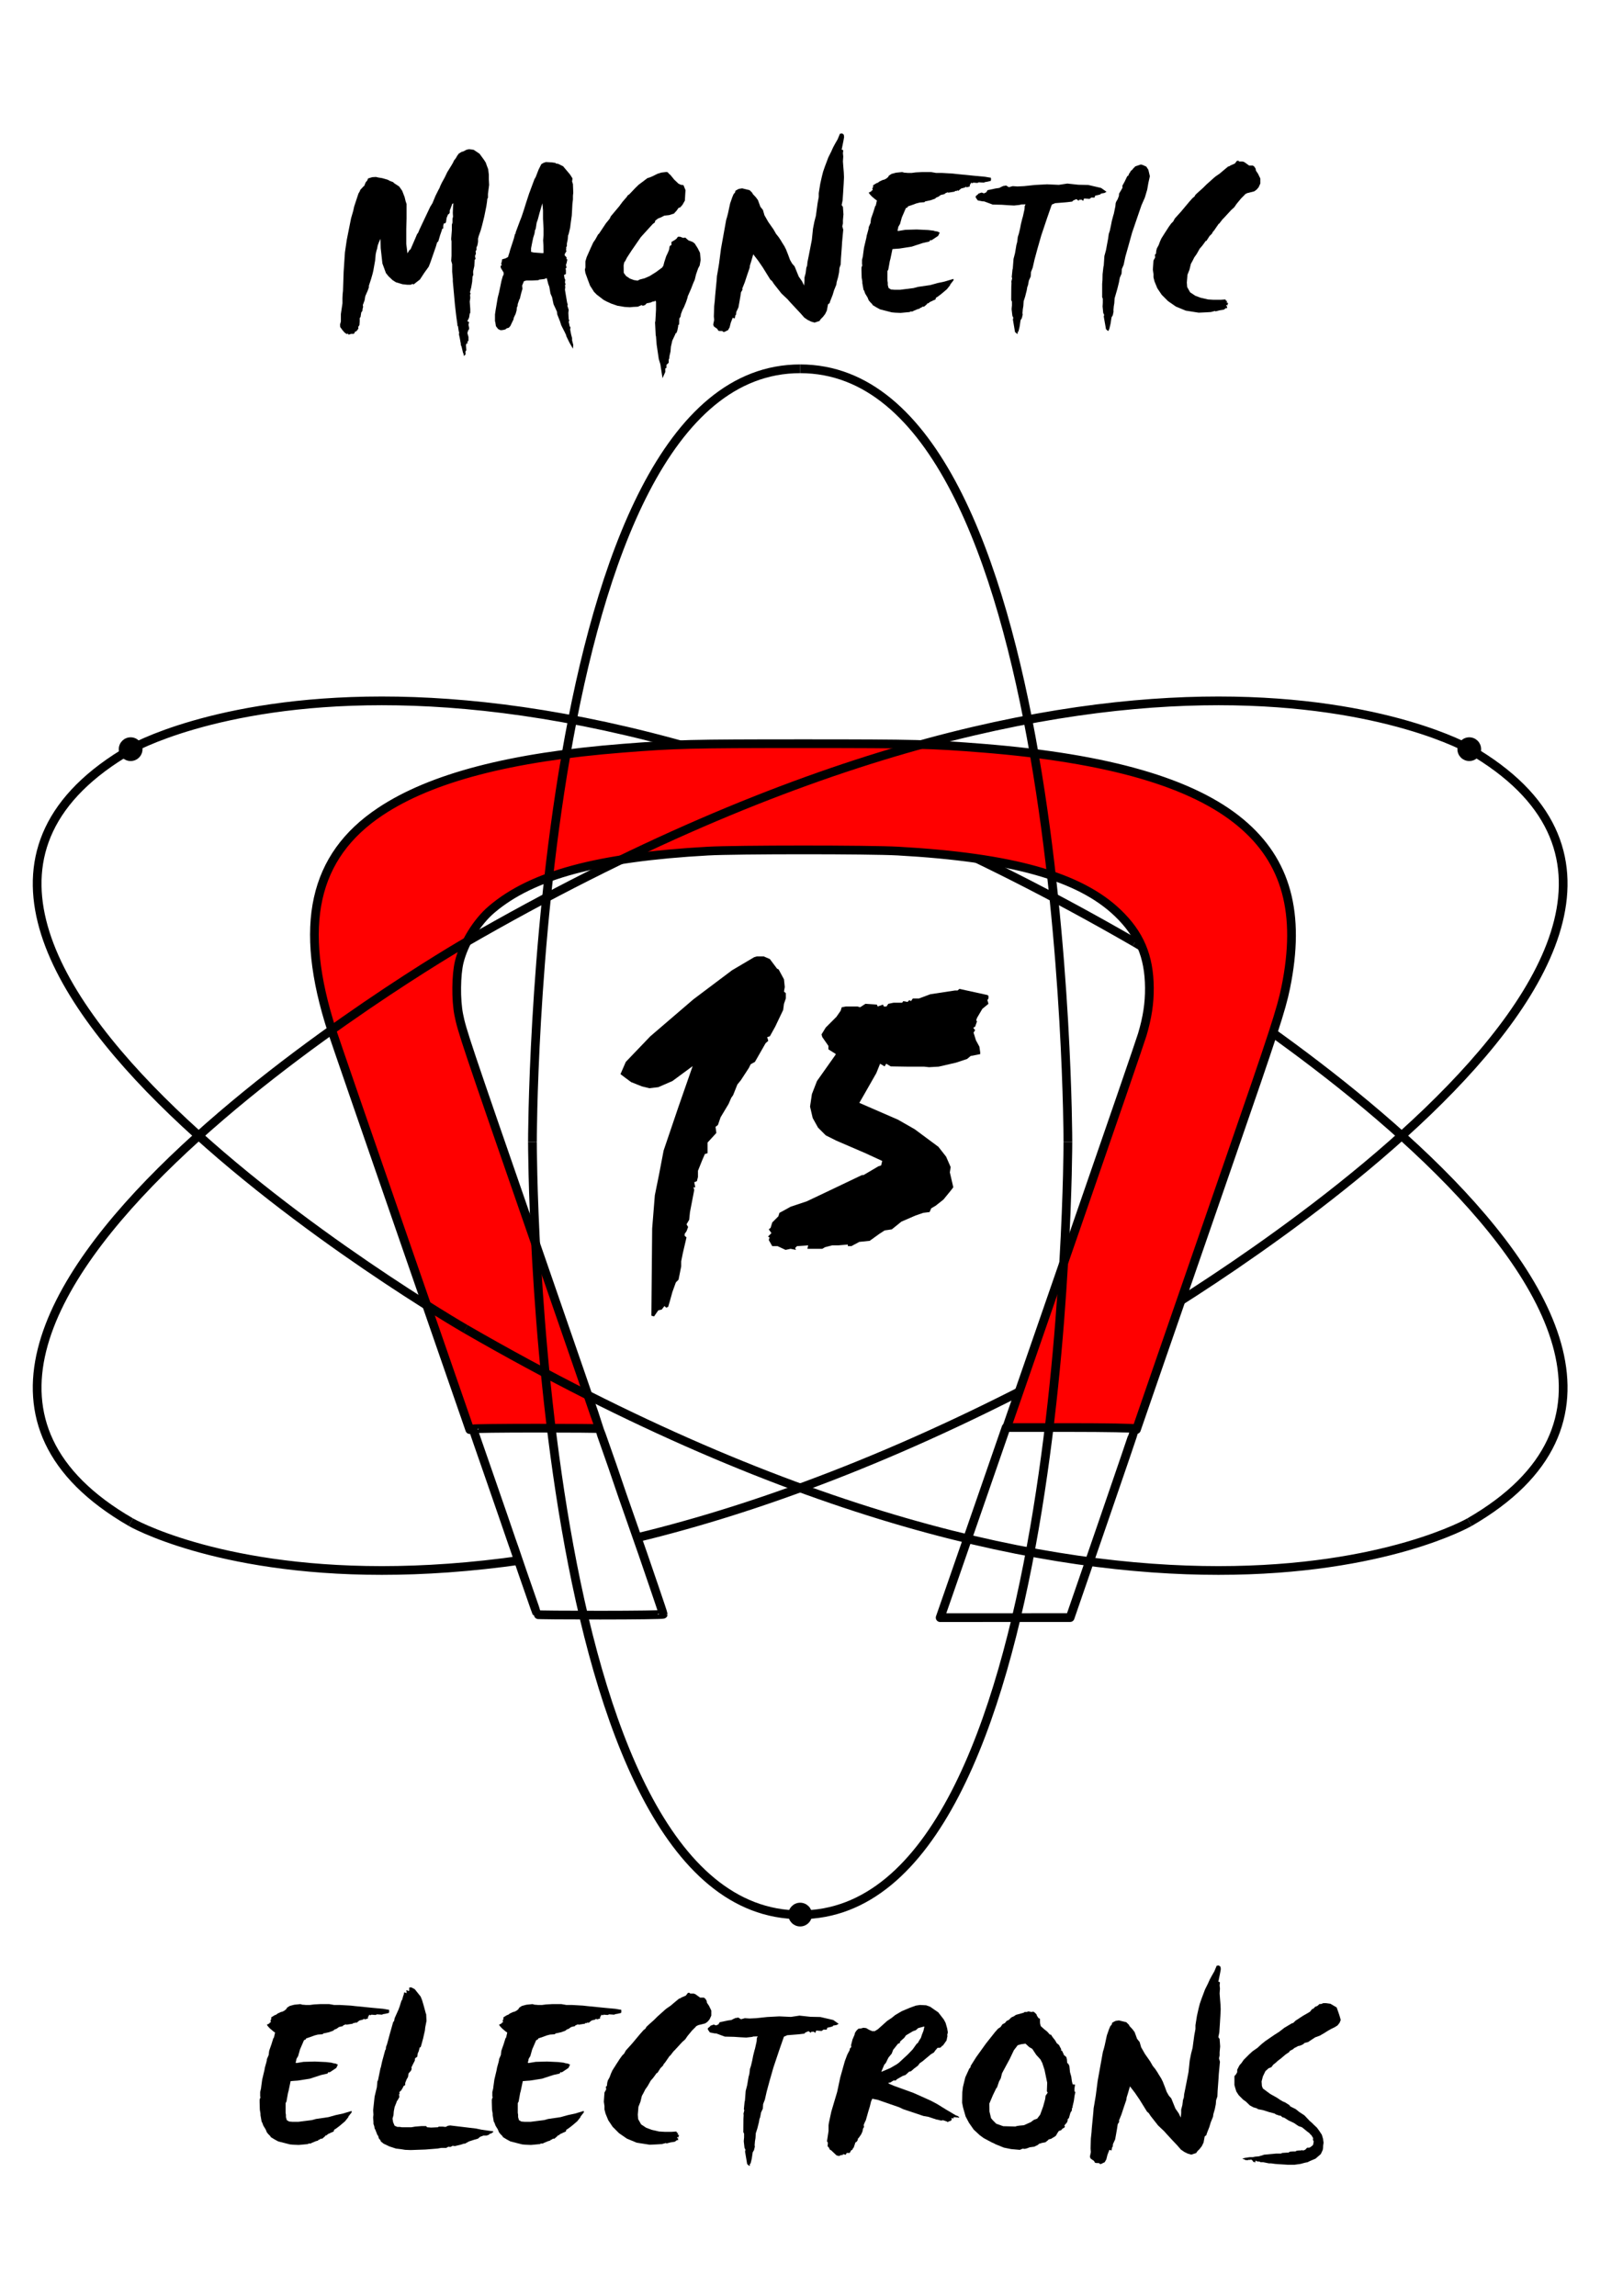 <?xml version="1.0" encoding="UTF-8" standalone="no"?>
<!-- Created with Inkscape (http://www.inkscape.org/) -->

<svg
   xmlns:dc="http://purl.org/dc/elements/1.1/"
   xmlns:cc="http://creativecommons.org/ns#"
   xmlns:rdf="http://www.w3.org/1999/02/22-rdf-syntax-ns#"
   xmlns:svg="http://www.w3.org/2000/svg"
   xmlns="http://www.w3.org/2000/svg"
   xmlns:sodipodi="http://sodipodi.sourceforge.net/DTD/sodipodi-0.dtd"
   xmlns:inkscape="http://www.inkscape.org/namespaces/inkscape"
   width="744.094"
   height="1052.362"
   id="svg2"
   version="1.1"
   inkscape:version="0.48.3.1 r9886"
   sodipodi:docname="logo.svg">
  <defs
     id="defs4">
    <marker
       inkscape:stockid="DotL"
       orient="auto"
       refY="0.0"
       refX="0.0"
       id="DotL"
       style="overflow:visible">
      <path
         id="path3986"
         d="M -2.5,-1.0 C -2.5,1.76 -4.74,4.0 -7.5,4.0 C -10.26,4.0 -12.5,1.76 -12.5,-1.0 C -12.5,-3.76 -10.26,-6.0 -7.5,-6.0 C -4.74,-6.0 -2.5,-3.76 -2.5,-1.0 z "
         style="fill-rule:evenodd;stroke:#000000;stroke-width:1.0pt"
         transform="scale(0.8) translate(7.4, 1)" />
    </marker>
    <marker
       inkscape:stockid="DotL"
       orient="auto"
       refY="0"
       refX="0"
       id="DotL-5"
       style="overflow:visible">
      <path
         inkscape:connector-curvature="0"
         id="path3986-5"
         d="m -2.5,-1 c 0,2.76 -2.24,5 -5,5 -2.76,0 -5,-2.24 -5,-5 0,-2.76 2.24,-5 5,-5 2.76,0 5,2.24 5,5 z"
         style="fill-rule:evenodd;stroke:#000000;stroke-width:1pt"
         transform="matrix(0.8,0,0,0.8,5.92,0.8)" />
    </marker>
    <marker
       inkscape:stockid="DotL"
       orient="auto"
       refY="0"
       refX="0"
       id="DotL-2"
       style="overflow:visible">
      <path
         inkscape:connector-curvature="0"
         id="path3986-7"
         d="m -2.5,-1 c 0,2.76 -2.24,5 -5,5 -2.76,0 -5,-2.24 -5,-5 0,-2.76 2.24,-5 5,-5 2.76,0 5,2.24 5,5 z"
         style="fill-rule:evenodd;stroke:#000000;stroke-width:1pt"
         transform="matrix(0.8,0,0,0.8,5.92,0.8)" />
    </marker>
  </defs>
  <sodipodi:namedview
     id="base"
     pagecolor="#ffffff"
     bordercolor="#666666"
     borderopacity="1.0"
     inkscape:pageopacity="0.0"
     inkscape:pageshadow="2"
     inkscape:zoom="0.49497475"
     inkscape:cx="280.14367"
     inkscape:cy="542.09155"
     inkscape:document-units="px"
     inkscape:current-layer="layer1"
     showgrid="true"
     gridtolerance="10"
     inkscape:window-width="952"
     inkscape:window-height="847"
     inkscape:window-x="646"
     inkscape:window-y="24"
     inkscape:window-maximized="0">
    <inkscape:grid
       type="axonomgrid"
       id="grid2985"
       units="cm"
       empspacing="5"
       visible="true"
       enabled="true"
       snapvisiblegridlinesonly="true"
       spacingy="1cm" />
  </sodipodi:namedview>
  <g
     inkscape:label="Layer 1"
     inkscape:groupmode="layer"
     id="layer1">
    <g
       style="font-size:100px;font-style:normal;font-variant:normal;font-weight:normal;font-stretch:normal;text-align:start;line-height:125%;letter-spacing:0px;word-spacing:0px;writing-mode:lr-tb;text-anchor:start;fill:#000000;fill-opacity:1;stroke:none;font-family:Smudger LET;-inkscape-font-specification:Smudger LET"
       id="text3853">
      <path
         d="m 212.529,69.353 1.27,-0.684 1.27,-0.293 2.1,0.293 2.686,1.807 2.002,2.734 0.537,0.83 0.293,0.439 0.439,1.27 0.684,1.807 0.293,2.393 0,2.002 0.146,2.832 -0.537,4.102 0,1.807 -0.293,0.439 -0.146,1.416 -0.293,1.953 -0.977,4.834 -0.977,3.955 -0.635,2.295 -0.928,2.637 -0.293,1.123 0,1.562 -0.293,1.562 -0.439,0.977 0,1.123 -0.391,0.586 0.146,1.123 -0.439,1.123 0.293,1.27 -0.439,0.439 -0.146,2.832 -0.537,2.393 0,0.977 0.098,0.586 -0.391,0.977 -0.146,2.246 -0.439,2.588 -0.537,2.1 0,0.293 0.244,0.537 -0.244,0.439 0.098,1.562 -0.244,1.562 0.244,3.516 0,1.709 -0.244,0.293 -0.293,1.855 -0.586,1.221 -0.244,0.439 0.83,0.391 -0.293,1.27 0.293,1.318 0,0.684 -0.439,0.586 -0.342,1.172 0.195,0.781 0.293,0.977 0,1.318 0,0.391 -0.684,0.879 0.391,0.098 0,0.293 -0.537,0 -0.342,0.781 0.195,2.344 -0.439,0.684 0.098,1.221 -0.732,0.781 -0.293,-1.27 -0.146,-0.195 -0.684,-2.881 -0.342,-0.732 0,-0.586 -0.439,-2.393 -0.439,-2.002 0.146,-0.537 -0.244,-0.977 -0.293,-2.002 -0.293,-0.439 0,-0.537 -0.488,-3.467 -0.635,-5.469 -0.977,-10.84 0,-1.025 -0.293,-3.223 0,-3.516 -0.439,-1.562 0.146,-2.295 0,-2.686 0,-1.953 0,-2.002 -0.146,-0.83 0,-0.439 0.146,-1.953 0.146,-1.855 0,-2.539 0.293,-0.977 0,-1.709 0.244,-0.977 -0.098,-1.709 0.098,-2.539 0.146,-1.953 -0.537,0.391 -0.439,1.27 -0.439,1.123 -0.244,0.586 0,0.977 -0.293,0.586 -0.439,0.146 -0.684,1.66 -0.293,2.002 -0.439,0.537 -0.537,0 -0.293,1.025 0,1.27 -0.586,0.293 0,0.391 -0.83,2.393 -0.83,2.832 -0.586,0.586 -0.537,1.855 -0.781,2.246 -1.709,4.932 -0.781,2.002 -2.002,2.783 -2.051,3.125 -1.465,1.123 -1.416,1.123 -0.439,-0.244 -0.977,0.391 -1.416,0 -2.246,-0.244 -2.979,-0.879 -1.562,-0.977 -1.953,-1.855 -1.123,-1.416 -1.611,-4.395 -0.781,-7.031 -0.098,-4.248 -0.732,1.562 -0.537,1.465 -0.293,1.562 -0.244,0.684 -0.391,1.758 -0.244,2.783 -0.83,4.688 -0.342,1.465 -0.684,2.393 -1.025,3.125 0,0.732 -0.537,1.514 -0.879,2.002 -0.244,0.586 -0.293,1.807 -0.83,2.246 0.146,0.732 -0.293,1.27 0,0.537 -0.586,0.879 -0.293,1.953 -0.391,0.586 0,1.562 -0.146,1.66 -0.586,0.879 0.146,0.537 -0.293,0.586 -0.684,0.83 -0.586,0.146 -0.293,0.732 -0.391,0.293 -1.123,0 -1.172,0.391 -0.244,-0.537 -0.586,0.244 -0.977,-0.684 -0.977,-1.123 -1.025,-1.416 -0.098,-1.123 0.391,-1.416 0,-3.418 0.732,-4.932 0,-2.393 0.098,-2.002 0.146,-1.27 0.293,-8.74 0.586,-8.887 0.83,-5.664 0.586,-2.979 1.416,-7.08 0.977,-3.369 0.439,-2.002 1.953,-5.908 0.732,-1.27 0,-0.293 1.416,-1.562 0.537,-0.439 0.586,-1.514 0.83,-1.025 0.293,-0.83 1.953,-0.586 1.709,-0.098 0.977,0.244 1.855,0.293 2.539,0.732 0.977,0.537 1.562,0.586 0.293,0.391 2.393,1.562 1.416,2.002 1.123,2.93 0.439,1.855 0.439,1.27 0,6.641 -0.146,4.932 0,5.664 0,1.025 0.244,1.953 0.293,2.393 0.977,-1.562 0.439,-0.244 2.1,-4.834 0.879,-2.1 0.537,-0.732 0.586,-1.416 0.977,-2.1 3.955,-8.35 1.025,-1.66 1.416,-3.418 1.27,-2.539 0.537,-0.977 0.439,-1.123 0.684,-1.416 1.27,-2.295 1.172,-2.441 1.953,-3.174 0.684,-1.172 0.439,-0.977 0.879,-1.123 0.537,-0.977 0.732,-1.025 1.27,-0.83 z"
         style=""
         id="path3084" />
      <path
         d="m 247.343,97.673 -0.732,2.783 -0.586,1.709 -0.439,2.832 -0.293,0.439 -0.244,1.66 -0.586,1.855 -0.537,2.539 -0.439,2.295 0,1.66 1.123,0.293 3.955,0.293 0.635,-0.049 -0.049,-3.467 -0.146,-2.344 0.195,-2.295 0,-3.076 -0.244,-4.541 0,-3.857 -0.293,-3.223 z m 1.807,-22.998 1.123,-0.391 2.686,0.146 1.709,0.244 0.244,0.293 1.025,0.146 2.246,1.123 3.125,3.711 1.123,1.758 0,0.391 -0.146,1.123 0.391,1.172 0.146,3.955 -0.146,1.416 0,1.416 0,0.244 -0.244,2.002 -0.146,2.832 -0.146,2.539 -0.586,4.199 -0.146,1.318 -0.684,2.93 -0.293,0.732 -0.146,1.807 -0.391,1.855 0,1.27 -0.293,0.293 0,0.977 -0.146,0.439 0.293,0.391 -0.879,1.562 0,0.439 0.879,0.977 0,0.879 0.391,0 -0.391,1.807 -0.293,0.732 0.293,1.27 -0.439,0.391 0.146,0.879 0,1.66 -0.586,0.293 -0.293,0.146 0.293,1.709 0.293,0.439 -0.146,1.27 0.293,0.977 -0.293,0.293 0.146,0.83 -0.146,1.27 0.977,5.811 0.293,0.977 -0.146,0.586 0.586,1.807 -0.146,1.416 0.146,2.832 0.293,0.732 -0.293,0.391 0.146,0.732 0.293,1.416 0.391,0.537 -0.146,0.977 0.439,2.295 0.439,1.66 0,1.025 0.537,2.1 -0.146,1.709 -1.611,-2.783 -1.465,-3.027 0,-0.293 -0.586,-1.27 -1.709,-3.369 -0.537,-1.709 -1.27,-3.223 -0.146,-1.27 -0.83,-1.855 -0.732,-1.562 -0.684,-3.223 -0.732,-1.709 -0.537,-3.125 -0.439,-1.123 -0.732,-2.832 -1.123,0.439 -2.393,0.293 -0.293,0.244 -3.076,0.146 -2.441,0 -1.123,0.293 -0.83,2.002 0.146,1.514 -0.586,2.002 -0.391,1.562 -0.146,0.83 -0.293,0.439 -0.732,2.1 -0.098,0.977 -0.293,0.586 -0.146,1.416 -0.439,1.562 -0.83,1.709 -0.146,0.83 -0.83,1.709 -0.586,1.27 -0.732,0.83 -0.977,0.293 -0.684,0.537 -1.416,0.293 -0.83,0 -1.025,-0.537 -0.977,-1.27 -0.293,-1.855 -0.146,-0.439 0,-3.076 0.293,-2.002 0.977,-5.762 0.586,-2.295 1.123,-5.371 0.586,-2.1 0.391,-0.732 0,-0.977 -1.27,-2.1 -0.146,-0.879 0.586,-0.391 -0.293,-0.586 0.293,-1.123 0.146,-0.83 0,-0.146 1.562,-0.439 1.123,-0.586 0.684,-2.1 0.293,-1.123 1.709,-5.225 0.537,-2.148 0.293,-0.146 0,-0.537 2.002,-5.371 0.684,-1.709 1.123,-3.369 0.879,-2.832 1.562,-4.785 0.244,-0.586 0.293,-0.83 1.855,-4.98 0.537,-0.879 1.318,-3.418 1.27,-2.539 z"
         style=""
         id="path3086" />
      <path
         d="m 305.009,168.816 0,1.709 -1.27,2.832 -0.977,-6.348 -0.732,-2.441 -0.977,-6.592 -0.293,-3.711 -0.146,-0.684 -0.293,-5.811 0.146,-0.586 0.293,-5.225 0,-1.953 0,-1.709 -0.439,-0.537 -0.391,0.537 -0.439,-0.146 -1.416,0.586 -1.562,0.293 -0.83,0.83 -0.977,0.293 -0.586,-0.293 -1.709,0.732 -2.1,0.098 -1.562,0.146 -2.393,-0.146 -3.271,-0.537 -2.832,-0.977 -2.246,-1.025 -1.27,-0.684 -3.125,-2.393 -1.27,-1.27 -0.977,-1.562 -0.83,-1.27 -1.123,-2.979 -1.025,-2.832 -0.244,-1.562 0.244,-0.977 0,-2.832 0.586,-1.953 1.709,-3.857 1.27,-2.783 0.977,-1.416 1.27,-2.295 0.439,-0.391 2.539,-3.809 0.684,-1.025 0.586,-0.684 1.123,-1.416 0.439,-0.977 2.246,-2.686 1.562,-1.855 1.562,-2.1 2.1,-2.441 0.293,-0.537 0.684,-0.439 2.832,-2.979 1.562,-1.514 1.709,-1.27 2.246,-1.709 0.977,-0.293 1.416,-0.586 2.246,-1.123 1.709,-0.537 2.393,-0.293 0.586,0.146 0.586,0.684 0.684,0.586 1.709,2.1 1.953,1.855 1.025,0.488 1.27,0.195 0.928,2.295 -0.146,2.197 -0.146,2.588 -1.123,1.953 -0.977,1.123 -0.83,0.293 -0.879,1.27 -0.83,0.879 -0.293,0.391 -2.246,0.732 -2.246,0.244 -1.416,0.732 -1.465,0.586 -1.27,0.977 -0.195,0.83 -0.928,0.684 -2.1,2.295 -3.369,3.711 -4.248,6.152 -2.1,3.223 -0.879,1.709 -0.391,0.439 -0.293,1.416 0.049,3.467 1.074,1.465 1.758,1.172 1.855,0.684 1.709,0.244 0.928,-0.488 2.246,-0.586 2.246,-0.977 2.979,-1.855 2.832,-2.1 0.537,-0.83 0.439,-1.709 0.879,-2.686 0.684,-1.416 0.586,-1.416 0.244,-1.416 0.146,-0.439 0.732,-0.391 0,-1.416 1.27,-0.732 0.977,-0.684 0.732,-0.977 0.977,0 1.416,0.537 0.977,-0.146 1.416,1.27 1.953,0.732 0.928,0.684 1.367,2.148 1.074,2.148 0.293,3.271 -0.439,2.539 -0.684,1.27 -0.977,2.783 -0.586,2.441 -0.732,1.66 -0.977,2.539 -1.562,3.564 0,0.293 -0.684,2.1 -0.977,2.393 -0.732,1.416 -0.684,1.855 -0.195,1.172 -0.537,0.781 -0.098,2.783 -0.439,0.293 0,0.586 -0.391,1.953 -0.439,1.123 -0.293,0 -0.293,0.732 -1.27,2.686 -0.635,2.783 -0.195,2.295 -0.439,1.855 -0.146,1.27 -0.244,0.537 0,1.416 -1.025,0.977 0,1.318 -0.244,0.244 z"
         style=""
         id="path3088" />
      <path
         d="m 386.552,88.249 -0.244,3.613 -0.439,2.148 0.586,0.83 0.244,3.418 -0.244,2.686 0,1.514 -0.293,1.27 0.439,1.562 -0.537,5.762 -0.098,1.758 -0.439,5.957 -0.098,2.441 -0.586,1.709 -0.146,1.855 -0.439,2.197 -0.684,2.393 -0.146,1.123 -1.025,2.539 -0.684,2.246 -0.684,1.709 -0.586,1.562 0,0.293 -0.83,0.684 -0.537,2.832 -0.781,1.611 -1.025,1.318 -1.025,1.025 -0.537,0.83 -2.246,0.732 -1.562,-0.439 -1.611,-0.781 -1.562,-1.074 -1.758,-2.002 -2.393,-2.539 -2.393,-2.588 -1.123,-1.27 -2.832,-2.686 -3.418,-4.346 -0.83,-1.27 -0.83,-0.732 -3.418,-5.518 -2.1,-3.076 -2.295,-2.979 -0.977,3.369 -0.537,1.709 -0.146,1.123 -1.123,3.271 -1.123,3.418 -1.123,2.783 0.098,0.586 -0.684,1.123 -0.293,1.953 -0.439,2.539 -0.439,2.441 -0.977,2.1 -0.146,1.27 -0.293,0.293 -0.244,1.416 -0.977,-0.293 -0.879,2.246 -0.537,2.148 -0.732,1.27 -1.709,0.83 -0.391,0 -0.586,-0.439 -0.977,0 -0.732,-0.098 -0.537,-0.879 -1.562,-1.123 -0.293,-0.83 0.439,-2.148 -0.146,-1.562 0.146,-4.639 0.293,-2.686 0.146,-2.1 0.684,-7.08 0.146,-2.002 0.293,-1.66 0.684,-4.102 0.879,-6.787 2.393,-13.281 0.391,-1.27 0.439,-1.709 0.977,-4.541 1.025,-2.93 0.537,-1.27 0.732,-0.879 0.098,-0.684 0.732,-0.439 0.83,-0.439 1.562,-0.244 3.418,0.83 1.27,1.27 0.146,0.439 1.416,1.514 0.977,1.318 1.123,3.076 1.172,1.465 0.684,2.393 1.758,3.076 2.393,3.418 1.172,2.051 1.172,1.465 0.977,1.465 0.635,1.074 1.074,1.709 0.83,1.66 0.146,0.439 0.684,1.709 0.879,2.393 0.977,1.709 1.123,1.27 1.904,4.688 0.586,0.83 0.977,1.416 0.879,1.855 0.195,-2.1 0,-1.562 0.537,-2.051 0.293,-2.344 0.391,-1.123 0.146,-1.562 0.488,-2.393 1.514,-7.764 0.537,-5.176 0.635,-3.223 0.684,-2.637 0.781,-5.762 0.537,-2.881 0,-1.758 0.293,-1.855 0.391,-2.441 0.781,-3.467 0.537,-2.1 0.83,-2.393 1.562,-4.15 1.27,-2.539 0.928,-2.051 0.977,-1.807 1.074,-1.855 1.074,-2.588 0.977,-0.146 0.781,0.586 0.146,1.074 -0.293,1.709 -0.635,3.125 0,0.293 -0.293,0.439 0.83,0.537 -0.146,1.367 0.146,1.465 -0.146,2.246 0.146,2.002 0.244,3.027 0.098,2.197 -0.146,3.027 z"
         style=""
         id="path3090" />
      <path
         d="m 410.771,79.167 2.832,-0.293 1.074,0.293 0.391,0 1.074,0.098 1.855,0 1.904,-0.244 2.783,-0.146 4.199,0 2.246,0.391 2.588,0 5.078,0.293 2.148,0.244 8.35,0.83 4.297,0.391 2.246,0.391 0.391,0 0.146,0.684 -0.146,0.83 -1.709,0.391 -0.928,0.146 -0.537,0.244 -2.295,-0.146 -0.684,0.293 -1.855,-0.146 -0.439,0.293 -0.537,-0.293 -0.244,0.537 -0.391,0.537 0,0.684 -1.367,0.391 -0.537,-0.244 -0.391,0.391 -0.146,0 -1.465,0.391 -1.367,1.074 -0.537,-0.244 -0.244,0.391 -0.537,-0.146 -0.391,0.391 -2.832,0.439 -0.391,-0.146 -1.221,0.537 0,0.244 -1.855,0.439 -1.074,0.781 -0.977,0.391 -0.635,0.537 -1.904,0.684 -1.758,0.391 -0.781,0.146 -0.391,0.391 -2.148,0.146 -1.514,0.391 -1.855,0.684 -2.002,0.684 -0.293,0.537 -0.684,0.244 -1.855,4.297 -0.83,2.979 -0.781,1.318 -0.146,0.83 -0.244,0.928 0.391,0.146 3.223,-0.537 5.225,-0.146 5.225,0.244 2.441,0.293 0.781,0.244 1.074,0.146 0.537,0.293 0.391,0.098 0,0.293 -0.635,1.318 -2.051,1.367 -1.074,0.684 -0.488,-0.146 -0.439,0.684 -2.832,0.635 -3.32,1.074 -1.904,0.635 -5.615,0.879 -1.465,0.098 -1.758,0.146 -0.928,4.443 -0.293,1.074 -0.684,3.857 -0.391,0.684 0,4.443 0.146,0.928 0,1.074 0.391,1.367 1.074,0.635 1.611,0.146 2.539,0 6.201,-0.781 2.002,-0.537 5.664,-0.83 3.32,-0.928 3.223,-0.684 4.053,-1.221 0.098,0.586 -1.562,2.002 0,0.244 -1.514,1.904 -2.539,2.148 -1.758,1.318 -0.684,0.391 -0.244,0.83 -0.928,0.391 -1.758,0.83 -0.537,0.537 -0.537,0 0,0.244 -0.928,0.83 -0.684,0.537 -0.391,-0.146 -0.83,0.537 -0.537,0.146 0,0.244 -1.074,0.293 -1.855,0.781 -0.537,0.293 -0.928,0 -0.293,0.244 -4.15,0.391 -2.441,-0.098 -1.611,-0.146 -5.371,-1.367 -1.709,-0.928 -1.758,-1.074 -0.146,-0.391 -0.928,-0.928 -0.684,-0.83 -0.537,-1.318 -1.074,-1.758 -0.537,-1.465 -0.244,-0.293 -0.537,-3.076 0,-0.684 -0.293,-1.758 -0.098,-3.32 0,-1.367 0.391,-1.074 -0.146,-0.391 0,-2.002 0.391,-1.611 0.146,-1.221 0.391,-2.832 1.074,-4.541 0.146,-0.928 0.684,-2.441 0.244,-1.074 0,-0.391 0.83,-1.904 0.098,-0.928 0.146,-1.074 1.074,-3.076 0.83,-2.686 0.244,-0.146 0.537,-2.393 -0.781,-0.537 -1.611,-1.367 -0.977,-1.074 -0.391,-0.635 1.221,-0.586 0,-0.244 0.684,-0.391 -0.293,-0.537 0.391,-0.83 0,-0.781 1.758,-1.074 0.293,0 0.928,-0.684 1.465,-0.684 0.684,-0.146 0.928,-0.488 0.83,-0.684 0.391,-0.684 1.221,-0.781 z"
         style=""
         id="path3092" />
      <path
         d="m 469.804,94.402 0.391,-0.732 -2.002,0.049 -0.635,0.195 -2.637,0.293 -2.783,-0.146 -2.832,-0.195 -4.199,-0.098 -3.955,-1.465 -0.635,0 -2.246,-0.439 -0.928,-1.318 0,-0.635 1.025,-0.83 0.146,-0.293 1.514,-0.537 1.074,0.391 1.074,-0.488 0.586,-0.977 3.662,-0.781 1.709,-0.244 0.83,-0.439 1.074,-0.488 0.293,0 0.928,-0.195 1.27,0.781 1.758,-0.488 2.148,0.146 3.076,-0.146 5.029,-0.537 5.518,-0.293 5.371,0.244 3.906,-0.586 5.029,0.537 4.541,0.098 5.908,1.367 2.49,1.758 -0.928,0.537 -1.66,0.293 -0.146,0.342 -1.172,0.342 -1.27,0.244 -0.342,0.928 -1.416,-0.049 -0.879,0.635 -2.393,-0.195 -0.293,0.342 -0.098,0.635 -0.293,0 -0.537,-0.439 -0.732,0.049 -0.342,0 -0.146,0.049 -0.098,0.439 -1.074,-0.781 -1.465,0.635 -0.439,0.488 -2.441,0.293 -1.123,0.098 -4.297,0.342 -1.221,0.537 -0.293,0.146 -0.586,1.66 -1.611,4.639 -2.637,7.861 -1.758,6.152 -1.318,4.883 -0.83,3.662 -0.781,2.002 -0.146,2.1 -0.83,1.807 -0.195,1.074 -0.195,1.025 -0.342,0.928 -0.244,1.465 -0.342,1.318 -0.391,1.562 -0.684,2.1 -0.146,2.246 -0.244,1.465 -0.146,1.758 0.098,0.684 -0.391,1.611 -0.586,0.977 -0.439,2.93 -0.537,2.246 -0.391,0.195 0.098,0.684 -0.293,0.195 -0.977,-0.83 -0.977,-5.762 0.195,-0.781 -0.439,-0.928 -0.342,-2.93 0.049,-0.781 0.098,-1.025 0,-1.758 -0.342,-0.684 0.049,-6.104 0.098,-1.807 -0.098,-0.488 0.391,-1.611 -0.195,-0.537 0.342,-3.418 0.146,-0.488 0.342,-4.443 0.684,-2.637 0.635,-3.809 0.146,-0.488 0.244,-0.977 0.244,-2.148 0.488,-1.514 0.586,-2.49 0.391,-2.051 0.684,-2.734 0.146,-0.391 0.781,-3.516 z"
         style=""
         id="path3094" />
      <path
         d="m 520.537,76.238 2.49,-0.83 0.781,0.195 1.758,0.781 0.928,1.465 0.684,2.93 -0.684,3.076 -0.537,3.076 -1.074,3.613 -1.562,3.564 -1.611,4.688 -2.686,7.861 -1.709,6.152 -1.367,4.834 -0.781,3.711 -0.83,1.953 -0.146,2.148 -0.781,1.807 -0.195,1.025 -0.195,1.074 -0.586,2.393 -0.342,1.27 -1.074,3.711 -0.146,2.246 -0.244,1.465 -0.146,1.758 0.049,0.635 -0.342,1.66 -0.586,0.977 -0.439,2.881 -0.537,2.295 -0.342,0.83 -0.293,0.244 -0.928,-0.83 -1.025,-5.811 0.195,-0.732 -0.439,-0.928 -0.293,-2.979 0.049,-0.732 0.049,-1.025 0,-1.807 -0.293,-0.635 0,-6.104 0.146,-1.807 0.049,-2.637 0.391,-3.418 0.146,-0.537 0.293,-4.395 0.732,-2.686 0.781,-4.248 0.195,-1.025 0.293,-2.148 0.488,-1.465 0.537,-2.539 0.391,-2.002 0.732,-2.734 0.146,-0.391 0.732,-3.516 0.146,-1.514 0.293,-0.732 0.586,-0.977 0.586,-1.514 0.098,-1.123 0.879,-1.465 0.684,-1.221 -0.049,-0.928 1.025,-1.855 1.172,-2.441 0.537,-0.342 0.342,-0.879 0.586,-0.83 0.146,-0.391 0.83,-0.684 0.244,-0.391 z"
         style=""
         id="path3096" />
      <path
         d="m 566.142,74.968 0.977,-1.27 0.781,0 0.146,0.342 1.709,0 0.781,0.293 2.148,1.562 1.709,0 0.635,0.439 0.635,0.977 0.146,0.928 0.928,1.367 1.074,2.197 0,2.344 -0.781,1.709 -0.928,1.074 -1.074,0.781 -3.125,0.781 -0.928,0.439 -0.439,0.488 -1.562,1.562 -2.051,2.49 -1.074,1.562 -1.367,1.221 -3.418,3.711 -0.635,0.635 -1.416,1.855 -0.293,0.146 -2.051,2.979 -0.781,0.928 -0.146,0.488 -1.221,1.221 -1.416,2.197 -0.293,0 -1.562,2.148 -1.221,1.416 -1.416,2.49 -1.074,1.514 -0.781,1.562 -0.781,1.416 -0.635,2.637 -0.928,2.344 -0.293,3.564 0.146,2.051 1.367,2.441 2.344,1.562 2.49,0.928 3.418,0.781 2.49,0.146 3.271,0 2.148,-0.146 0.342,0.635 0.586,0.146 -0.439,0.488 0.781,0.439 -0.146,0.342 -0.195,0 0.195,0.586 -0.488,0 -0.146,-0.146 -0.146,0.488 0.439,0.146 0,0.928 -0.439,-0.146 -1.074,0.781 -1.904,0.293 -1.855,0.488 -0.293,-0.195 -1.855,0.488 -2.344,0.146 -3.271,0.146 -5.908,-0.928 -4.492,-1.855 -3.613,-2.49 -2.93,-2.93 -2.002,-2.979 -1.27,-3.076 -0.488,-1.904 0,-1.562 -0.293,-2.002 0.293,-4.199 0.781,-1.416 -0.146,-1.221 0.488,-0.439 0.146,-1.416 0.293,-1.074 0.781,-1.416 0.635,-1.709 0.635,-1.416 1.855,-2.93 0.928,-1.416 0.488,-0.781 1.221,-1.709 0.928,-0.928 0.781,-1.416 2.783,-3.076 3.76,-4.492 1.562,-1.758 0.928,-0.732 0.293,-0.635 0.781,-0.781 2.783,-2.49 1.562,-1.562 3.271,-2.93 0.928,-0.781 1.855,-1.27 2.197,-1.855 1.709,-1.416 0.635,-0.146 0.293,-0.293 z"
         style=""
         id="path3098" />
    </g>
    <g
       style="font-size:100px;font-style:normal;font-variant:normal;font-weight:normal;font-stretch:normal;text-align:start;line-height:125%;letter-spacing:0px;word-spacing:0px;writing-mode:lr-tb;text-anchor:start;fill:#000000;fill-opacity:1;stroke:none;font-family:Smudger LET;-inkscape-font-specification:Smudger LET"
       id="text3853-1">
      <path
         d="m 134.843,918.947 2.832,-0.293 1.074,0.293 0.391,0 1.074,0.098 1.855,0 1.904,-0.244 2.783,-0.146 4.199,0 2.246,0.391 2.588,0 5.078,0.293 2.148,0.244 8.35,0.83 4.297,0.391 2.246,0.391 0.391,0 0.146,0.684 -0.146,0.83 -1.709,0.391 -0.928,0.146 -0.537,0.244 -2.295,-0.146 -0.684,0.293 -1.855,-0.146 -0.439,0.293 -0.537,-0.293 -0.244,0.537 -0.391,0.537 0,0.684 -1.367,0.391 -0.537,-0.244 -0.391,0.391 -0.146,0 -1.465,0.391 -1.367,1.074 -0.537,-0.244 -0.244,0.391 -0.537,-0.146 -0.391,0.391 -2.832,0.439 -0.391,-0.146 -1.221,0.537 0,0.244 -1.855,0.439 -1.074,0.781 -0.977,0.391 -0.635,0.537 -1.904,0.684 -1.758,0.391 -0.781,0.146 -0.391,0.391 -2.148,0.146 -1.514,0.391 -1.855,0.684 -2.002,0.684 -0.293,0.537 -0.684,0.244 -1.855,4.297 -0.83,2.979 -0.781,1.318 -0.146,0.83 -0.244,0.928 0.391,0.146 3.223,-0.537 5.225,-0.146 5.225,0.244 2.441,0.293 0.781,0.244 1.074,0.146 0.537,0.293 0.391,0.098 0,0.293 -0.635,1.318 -2.051,1.367 -1.074,0.684 -0.488,-0.146 -0.439,0.684 -2.832,0.635 -3.32,1.074 -1.904,0.635 -5.615,0.879 -1.465,0.098 -1.758,0.146 -0.928,4.443 -0.293,1.074 -0.684,3.857 -0.391,0.684 0,4.443 0.146,0.928 0,1.074 0.391,1.367 1.074,0.635 1.611,0.146 2.539,0 6.201,-0.781 2.002,-0.537 5.664,-0.83 3.32,-0.928 3.223,-0.684 4.053,-1.221 0.098,0.586 -1.562,2.002 0,0.244 -1.514,1.904 -2.539,2.148 -1.758,1.318 -0.684,0.391 -0.244,0.83 -0.928,0.391 -1.758,0.83 -0.537,0.537 -0.537,0 0,0.244 -0.928,0.83 -0.684,0.537 -0.391,-0.146 -0.83,0.537 -0.537,0.146 0,0.244 -1.074,0.293 -1.855,0.781 -0.537,0.293 -0.928,0 -0.293,0.244 -4.15,0.391 -2.441,-0.098 -1.611,-0.146 -5.371,-1.367 -1.709,-0.928 -1.758,-1.074 -0.146,-0.391 -0.928,-0.928 -0.684,-0.83 -0.537,-1.318 -1.074,-1.758 -0.537,-1.465 -0.244,-0.293 -0.537,-3.076 0,-0.684 -0.293,-1.758 -0.098,-3.32 0,-1.367 0.391,-1.074 -0.146,-0.391 0,-2.002 0.391,-1.611 0.146,-1.221 0.391,-2.832 1.074,-4.541 0.146,-0.928 0.684,-2.441 0.244,-1.074 0,-0.391 0.83,-1.904 0.098,-0.928 0.146,-1.074 1.074,-3.076 0.83,-2.686 0.244,-0.146 0.537,-2.393 -0.781,-0.537 -1.611,-1.367 -0.977,-1.074 -0.391,-0.635 1.221,-0.586 0,-0.244 0.684,-0.391 -0.293,-0.537 0.391,-0.83 0,-0.781 1.758,-1.074 0.293,0 0.928,-0.684 1.465,-0.684 0.684,-0.146 0.928,-0.488 0.83,-0.684 0.391,-0.684 1.221,-0.781 z"
         style=""
         id="path3065" />
      <path
         d="m 187.626,911.086 0.391,-0.098 0.586,0 1.562,0.83 2.686,3.369 0.684,1.709 0.83,2.832 0.879,3.271 0.146,0.244 0.146,3.125 -0.586,2.979 -0.146,1.416 -0.83,3.662 -0.879,3.223 -0.244,0.732 -0.439,0.146 -0.439,1.709 -0.439,0.977 -0.244,1.562 -0.977,0.684 -0.146,1.123 -0.879,1.709 -0.684,1.416 0.146,0.537 -0.293,0.879 -1.123,1.27 -0.293,1.709 -0.586,0.977 -0.684,1.709 0,0.977 -0.732,0.439 -0.391,0.83 -0.879,1.416 -0.244,0 -0.439,0.684 0.146,0.586 -0.293,0.293 0.146,1.27 -0.879,1.562 -0.244,0.244 -0.293,0.879 -0.732,1.807 -0.391,2.002 -0.146,1.807 -0.439,1.562 0.293,1.709 0.684,1.562 1.27,0.537 1.172,0 0.83,0.146 4.395,0 1.709,-0.293 2.93,-0.244 2.148,0 0.391,0.537 1.855,0.146 3.125,-0.146 0.391,-0.293 1.855,0 1.27,0.146 1.123,-0.537 0.977,-0.146 11.865,1.416 2.588,0.537 3.076,0.439 2.246,0.293 -0.098,0.439 -1.172,0.684 -0.391,0 -0.293,0.439 -1.123,0.391 -1.416,0 -1.562,0.586 -0.977,0.83 -2.002,0.586 -2.1,0.684 -1.855,1.025 -0.537,0 -1.123,0.391 -2.979,0.732 -0.977,-0.146 -1.025,0.537 -0.977,-0.098 -0.977,0.537 -2.295,0 -1.66,0.293 -5.518,0.439 -6.787,0.244 -2.539,-0.098 -1.855,-0.293 -2.393,-0.293 -2.979,-0.977 -2.686,-1.27 -1.27,-1.025 -0.146,-0.537 -0.684,-0.732 -0.439,-1.416 -0.293,-0.244 -0.977,-2.539 -0.293,-0.439 -0.146,-0.977 -0.391,-1.172 0,-0.83 -0.146,-1.855 0,-0.391 0.146,-1.123 -0.146,-2.002 0.684,-6.348 0.146,-0.586 0.879,-3.662 0.244,-2.686 0.293,-0.537 1.123,-5.518 0.146,-0.293 0.586,-2.686 1.416,-5.225 0.293,-0.439 0.098,-1.123 0.439,-1.123 1.416,-5.225 1.416,-4.98 0.439,-0.537 0.244,-1.27 1.709,-3.809 0.586,-1.562 0.83,-2.686 0.293,-0.293 0.537,-1.953 0.146,-0.293 0.293,-1.27 1.123,0.391 -0.146,-1.27 0.146,-0.146 0.732,0.439 0.439,-0.146 z"
         style=""
         id="path3067" />
      <path
         d="m 241.288,918.947 2.832,-0.293 1.074,0.293 0.391,0 1.074,0.098 1.855,0 1.904,-0.244 2.783,-0.146 4.199,0 2.246,0.391 2.588,0 5.078,0.293 2.148,0.244 8.35,0.83 4.297,0.391 2.246,0.391 0.391,0 0.146,0.684 -0.146,0.83 -1.709,0.391 -0.928,0.146 -0.537,0.244 -2.295,-0.146 -0.684,0.293 -1.855,-0.146 -0.439,0.293 -0.537,-0.293 -0.244,0.537 -0.391,0.537 0,0.684 -1.367,0.391 -0.537,-0.244 -0.391,0.391 -0.146,0 -1.465,0.391 -1.367,1.074 -0.537,-0.244 -0.244,0.391 -0.537,-0.146 -0.391,0.391 -2.832,0.439 -0.391,-0.146 -1.221,0.537 0,0.244 -1.855,0.439 -1.074,0.781 -0.977,0.391 -0.635,0.537 -1.904,0.684 -1.758,0.391 -0.781,0.146 -0.391,0.391 -2.148,0.146 -1.514,0.391 -1.855,0.684 -2.002,0.684 -0.293,0.537 -0.684,0.244 -1.855,4.297 -0.83,2.979 -0.781,1.318 -0.146,0.83 -0.244,0.928 0.391,0.146 3.223,-0.537 5.225,-0.146 5.225,0.244 2.441,0.293 0.781,0.244 1.074,0.146 0.537,0.293 0.391,0.098 0,0.293 -0.635,1.318 -2.051,1.367 -1.074,0.684 -0.488,-0.146 -0.439,0.684 -2.832,0.635 -3.32,1.074 -1.904,0.635 -5.615,0.879 -1.465,0.098 -1.758,0.146 -0.928,4.443 -0.293,1.074 -0.684,3.857 -0.391,0.684 0,4.443 0.146,0.928 0,1.074 0.391,1.367 1.074,0.635 1.611,0.146 2.539,0 6.201,-0.781 2.002,-0.537 5.664,-0.83 3.32,-0.928 3.223,-0.684 4.053,-1.221 0.098,0.586 -1.562,2.002 0,0.244 -1.514,1.904 -2.539,2.148 -1.758,1.318 -0.684,0.391 -0.244,0.83 -0.928,0.391 -1.758,0.83 -0.537,0.537 -0.537,0 0,0.244 -0.928,0.83 -0.684,0.537 -0.391,-0.146 -0.83,0.537 -0.537,0.146 0,0.244 -1.074,0.293 -1.855,0.781 -0.537,0.293 -0.928,0 -0.293,0.244 -4.15,0.391 -2.441,-0.098 -1.611,-0.146 -5.371,-1.367 -1.709,-0.928 -1.758,-1.074 -0.146,-0.391 -0.928,-0.928 -0.684,-0.83 -0.537,-1.318 -1.074,-1.758 -0.537,-1.465 -0.244,-0.293 -0.537,-3.076 0,-0.684 -0.293,-1.758 -0.098,-3.32 0,-1.367 0.391,-1.074 -0.146,-0.391 0,-2.002 0.391,-1.611 0.146,-1.221 0.391,-2.832 1.074,-4.541 0.146,-0.928 0.684,-2.441 0.244,-1.074 0,-0.391 0.83,-1.904 0.098,-0.928 0.146,-1.074 1.074,-3.076 0.83,-2.686 0.244,-0.146 0.537,-2.393 -0.781,-0.537 -1.611,-1.367 -0.977,-1.074 -0.391,-0.635 1.221,-0.586 0,-0.244 0.684,-0.391 -0.293,-0.537 0.391,-0.83 0,-0.781 1.758,-1.074 0.293,0 0.928,-0.684 1.465,-0.684 0.684,-0.146 0.928,-0.488 0.83,-0.684 0.391,-0.684 1.221,-0.781 z"
         style=""
         id="path3069" />
      <path
         d="m 314.433,914.748 0.977,-1.27 0.781,0 0.146,0.342 1.709,0 0.781,0.293 2.148,1.562 1.709,0 0.635,0.439 0.635,0.977 0.146,0.928 0.928,1.367 1.074,2.197 0,2.344 -0.781,1.709 -0.928,1.074 -1.074,0.781 -3.125,0.781 -0.928,0.439 -0.439,0.488 -1.562,1.562 -2.051,2.49 -1.074,1.562 -1.367,1.221 -3.418,3.711 -0.635,0.635 -1.416,1.855 -0.293,0.146 -2.051,2.979 -0.781,0.928 -0.146,0.488 -1.221,1.221 -1.416,2.197 -0.293,0 -1.562,2.148 -1.221,1.416 -1.416,2.49 -1.074,1.514 -0.781,1.562 -0.781,1.416 -0.635,2.637 -0.928,2.344 -0.293,3.564 0.146,2.051 1.367,2.441 2.344,1.562 2.49,0.928 3.418,0.781 2.49,0.146 3.271,0 2.148,-0.146 0.342,0.635 0.586,0.146 -0.439,0.488 0.781,0.439 -0.146,0.342 -0.195,0 0.195,0.586 -0.488,0 -0.146,-0.146 -0.146,0.488 0.439,0.146 0,0.928 -0.439,-0.146 -1.074,0.781 -1.904,0.293 -1.855,0.488 -0.293,-0.195 -1.855,0.488 -2.344,0.146 -3.271,0.146 -5.908,-0.928 -4.492,-1.855 -3.613,-2.49 -2.93,-2.93 -2.002,-2.979 -1.27,-3.076 -0.488,-1.904 0,-1.562 -0.293,-2.002 0.293,-4.199 0.781,-1.416 -0.146,-1.221 0.488,-0.439 0.146,-1.416 0.293,-1.074 0.781,-1.416 0.635,-1.709 0.635,-1.416 1.855,-2.93 0.928,-1.416 0.488,-0.781 1.221,-1.709 0.928,-0.928 0.781,-1.416 2.783,-3.076 3.76,-4.492 1.562,-1.758 0.928,-0.732 0.293,-0.635 0.781,-0.781 2.783,-2.49 1.562,-1.562 3.271,-2.93 0.928,-0.781 1.855,-1.27 2.197,-1.855 1.709,-1.416 0.635,-0.146 0.293,-0.293 z"
         style=""
         id="path3071" />
      <path
         d="m 347.001,934.182 0.391,-0.732 -2.002,0.049 -0.635,0.195 -2.637,0.293 -2.783,-0.146 -2.832,-0.195 -4.199,-0.098 -3.955,-1.465 -0.635,0 -2.246,-0.439 -0.928,-1.318 0,-0.635 1.025,-0.83 0.146,-0.293 1.514,-0.537 1.074,0.391 1.074,-0.488 0.586,-0.977 3.662,-0.781 1.709,-0.244 0.83,-0.439 1.074,-0.488 0.293,0 0.928,-0.195 1.27,0.781 1.758,-0.488 2.148,0.146 3.076,-0.146 5.029,-0.537 5.518,-0.293 5.371,0.244 3.906,-0.586 5.029,0.537 4.541,0.098 5.908,1.367 2.49,1.758 -0.928,0.537 -1.66,0.293 -0.146,0.342 -1.172,0.342 -1.27,0.244 -0.342,0.928 -1.416,-0.049 -0.879,0.635 -2.393,-0.195 -0.293,0.342 -0.098,0.635 -0.293,0 -0.537,-0.439 -0.732,0.049 -0.342,0 -0.146,0.049 -0.098,0.439 -1.074,-0.781 -1.465,0.635 -0.439,0.488 -2.441,0.293 -1.123,0.098 -4.297,0.342 -1.221,0.537 -0.293,0.146 -0.586,1.66 -1.611,4.639 -2.637,7.861 -1.758,6.152 -1.318,4.883 -0.83,3.662 -0.781,2.002 -0.146,2.1 -0.83,1.807 -0.195,1.074 -0.195,1.025 -0.342,0.928 -0.244,1.465 -0.342,1.318 -0.391,1.562 -0.684,2.1 -0.146,2.246 -0.244,1.465 -0.146,1.758 0.098,0.684 -0.391,1.611 -0.586,0.977 -0.439,2.93 -0.537,2.246 -0.391,0.195 0.098,0.684 -0.293,0.195 -0.977,-0.83 -0.977,-5.762 0.195,-0.781 -0.439,-0.928 -0.342,-2.93 0.049,-0.781 0.098,-1.025 0,-1.758 -0.342,-0.684 0.049,-6.104 0.098,-1.807 -0.098,-0.488 0.391,-1.611 -0.195,-0.537 0.342,-3.418 0.146,-0.488 0.342,-4.443 0.684,-2.637 0.635,-3.809 0.146,-0.488 0.244,-0.977 0.244,-2.148 0.488,-1.514 0.586,-2.49 0.391,-2.051 0.684,-2.734 0.146,-0.391 0.781,-3.516 z"
         style=""
         id="path3073" />
      <path
         d="m 423.808,928.957 -0.293,0 -2.539,0.684 -1.123,0.977 -1.27,0.439 -2.148,1.27 -1.123,0.684 -0.684,1.025 -2.002,1.807 0,0.586 -0.977,0.439 -1.416,1.807 -0.732,0.879 -0.684,1.807 -1.416,1.709 -0.293,0.537 -0.977,2.002 -0.732,0.83 -1.367,3.271 4.053,-1.709 3.125,-1.807 0.977,-0.732 4.102,-3.809 2.148,-2.246 1.807,-2.539 0.586,-0.439 0.439,-0.83 0.977,-1.562 0.439,-1.416 0.684,-1.709 z m -3.955,-9.619 1.953,-0.293 2.832,0.146 1.855,0.684 1.807,1.27 1.855,1.27 2.539,3.271 0.83,1.562 0.732,2.539 0.293,1.807 -0.293,1.318 0.146,0.244 -0.439,2.148 -1.709,2.393 -0.244,0 -0.732,0.83 -0.586,0.146 -0.83,0 -0.977,1.123 -0.732,1.025 -1.367,0.83 -3.857,3.223 -1.27,0.879 -0.83,1.123 -1.709,1.27 -1.27,1.123 -0.537,0.293 -0.439,0 -1.709,1.562 -1.27,0.439 -2.686,1.514 -0.537,0.586 -1.025,0 -1.562,0.977 -0.684,0 0,0.439 2.686,1.123 8.643,3.125 5.371,2.393 2.783,1.27 2.686,1.416 4.102,2.539 4.541,2.686 0.83,0.293 0.732,0.537 -0.146,0.293 -0.439,-0.146 -1.953,-0.146 0,0.586 -1.025,-0.146 0,0.146 0.146,0.684 -0.83,0.586 -0.439,0 -0.537,0.439 -0.439,-0.293 -1.709,-0.586 -0.977,0.146 -1.709,-0.439 -0.293,0 -3.809,-1.27 -2.246,-0.391 -9.326,-3.125 -1.709,-0.83 -0.83,-0.293 -9.033,-3.125 -2.539,-0.537 -0.586,1.27 -0.537,2.246 -0.732,2.393 -1.123,3.955 -0.439,0.879 -0.537,1.27 0.146,0.977 -0.439,0.684 -0.293,1.416 -0.586,1.27 -0.977,1.416 -0.537,0.586 0,0.439 -0.439,0.83 -0.684,0.439 -0.732,2.246 -0.439,0.537 -0.146,0.439 -0.684,0.439 -0.586,1.123 -1.416,0 -0.391,0.83 -1.27,-0.293 -0.146,0.439 -0.732,0 -0.977,0.439 -1.123,-0.293 -2.539,-2.393 -0.439,-0.146 -0.684,-1.27 -0.439,-0.293 0.146,-1.709 -0.439,-0.684 0.146,-0.83 0.586,-3.857 0,-2.637 0.146,-1.025 1.123,-5.225 2.686,-9.033 1.416,-6.641 2.1,-7.471 1.123,-2.979 1.123,-2.148 0,-0.537 0.732,-0.83 -0.146,-0.732 0.684,-2.686 1.025,-2.393 0,-0.439 0.684,-1.123 0.977,-0.977 1.27,-0.146 1.025,-0.293 1.27,0.146 1.416,0.83 1.416,0.586 1.123,0 0.439,-0.293 0.977,-0.586 4.248,-3.809 2.246,-1.514 1.416,-1.172 3.076,-1.807 3.711,-1.562 z"
         style=""
         id="path3075" />
      <path
         d="m 471.904,938.381 -1.758,-1.611 -2.051,0.293 -1.514,0.439 -1.758,2.295 -1.904,4.004 -2.637,4.883 -0.879,1.66 -0.586,2.344 -0.781,1.416 -0.928,2.734 -0.391,0.439 -1.465,3.027 -1.66,3.906 0.049,3.711 0.732,3.027 0.83,0.977 1.562,1.562 3.174,1.123 5.566,0.146 0.586,-0.195 1.172,-0.195 2.148,-0.195 3.174,-1.416 1.367,-1.025 1.562,-0.586 1.367,-1.807 1.367,-3.76 0.928,-3.369 0.195,-1.562 0.977,-1.416 -0.391,-0.586 0.146,-3.955 -1.221,-5.908 -1.025,-3.125 -0.83,-1.611 -1.953,-2.148 -1.807,-2.734 z m -1.074,-16.113 0.586,-0.293 1.416,0.293 0.977,-0.146 0.732,0.537 0.684,0.732 0.146,0.537 0.732,1.123 0.684,0.293 0,0.439 0.049,1.66 0.293,1.27 1.562,1.416 1.416,1.123 1.27,1.416 0.439,-0.049 0.83,1.27 1.025,1.27 0.83,1.416 1.025,0.83 0.293,0.586 0.732,1.367 -0.146,0.439 0.537,0.293 0.732,1.562 0,0.244 1.172,0.977 0.293,1.025 0.146,1.807 0.391,0.146 0.586,1.123 0.293,2.832 0.586,2.1 0.293,2.148 0.342,1.367 1.123,0.146 -0.146,0.732 -0.146,1.123 0,1.123 0.146,0.293 0.293,0 -0.391,1.807 -0.342,2.441 -0.586,2.539 0,0.439 -0.293,0.391 0,0.879 -0.684,1.123 -0.684,2.393 -0.586,0.586 0,0.684 -0.391,0.879 -1.123,1.27 0.293,0.537 -0.293,0.439 -0.977,0.586 -0.439,0.586 -1.123,0.391 -0.684,1.025 -0.537,0.977 -0.439,0.439 -1.953,1.172 -1.025,0.244 -0.391,0.439 -1.123,0.879 -1.562,0.293 -1.416,0.439 -0.391,0.439 -1.709,0.83 -2.1,0.293 -1.123,0.439 -1.123,0.293 -1.025,-0.098 -1.27,0.537 -3.955,-0.342 -3.369,-0.684 -3.857,-1.562 -0.684,-0.391 -1.025,-0.439 -3.662,-1.953 -1.855,-1.367 -2.734,-2.539 -2.148,-3.076 -1.562,-2.93 -1.172,-4.102 -0.439,-2.246 0.098,-4.834 0.293,-2.393 1.074,-4.395 1.807,-3.955 0.537,-0.586 0.146,-0.732 1.416,-2.246 1.074,-1.709 3.369,-4.688 1.123,-1.562 4.053,-5.127 1.123,-1.27 0.391,-0.439 1.123,-0.732 0.879,-1.27 1.123,-0.586 0.83,-0.977 0.977,-0.439 1.123,-1.123 1.27,-0.586 0.83,-0.586 3.662,-1.025 0.293,-0.293 z"
         style=""
         id="path3077" />
      <path
         d="m 559.257,928.029 -0.244,3.613 -0.439,2.148 0.586,0.83 0.244,3.418 -0.244,2.686 0,1.514 -0.293,1.27 0.439,1.562 -0.537,5.762 -0.098,1.758 -0.439,5.957 -0.098,2.441 -0.586,1.709 -0.146,1.855 -0.439,2.197 -0.684,2.393 -0.146,1.123 -1.025,2.539 -0.684,2.246 -0.684,1.709 -0.586,1.562 0,0.293 -0.83,0.684 -0.537,2.832 -0.781,1.611 -1.025,1.318 -1.025,1.025 -0.537,0.83 -2.246,0.732 -1.562,-0.439 -1.611,-0.781 -1.562,-1.074 -1.758,-2.002 -2.393,-2.539 -2.393,-2.588 -1.123,-1.27 -2.832,-2.686 -3.418,-4.346 -0.83,-1.27 -0.83,-0.732 -3.418,-5.518 -2.1,-3.076 -2.295,-2.979 -0.977,3.369 -0.537,1.709 -0.146,1.123 -1.123,3.271 -1.123,3.418 -1.123,2.783 0.098,0.586 -0.684,1.123 -0.293,1.953 -0.439,2.539 -0.439,2.441 -0.977,2.1 -0.146,1.27 -0.293,0.293 -0.244,1.416 -0.977,-0.293 -0.879,2.246 -0.537,2.148 -0.732,1.27 -1.709,0.83 -0.391,0 -0.586,-0.439 -0.977,0 -0.732,-0.098 -0.537,-0.879 -1.562,-1.123 -0.293,-0.83 0.439,-2.148 -0.146,-1.562 0.146,-4.639 0.293,-2.686 0.146,-2.1 0.684,-7.08 0.146,-2.002 0.293,-1.66 0.684,-4.102 0.879,-6.787 2.393,-13.281 0.391,-1.27 0.439,-1.709 0.977,-4.541 1.025,-2.93 0.537,-1.27 0.732,-0.879 0.098,-0.684 0.732,-0.439 0.83,-0.439 1.562,-0.244 3.418,0.83 1.27,1.27 0.146,0.439 1.416,1.514 0.977,1.318 1.123,3.076 1.172,1.465 0.684,2.393 1.758,3.076 2.393,3.418 1.172,2.051 1.172,1.465 0.977,1.465 0.635,1.074 1.074,1.709 0.83,1.66 0.146,0.439 0.684,1.709 0.879,2.393 0.977,1.709 1.123,1.27 1.904,4.688 0.586,0.83 0.977,1.416 0.879,1.855 0.195,-2.1 0,-1.562 0.537,-2.051 0.293,-2.344 0.391,-1.123 0.146,-1.562 0.488,-2.393 1.514,-7.764 0.537,-5.176 0.635,-3.223 0.684,-2.637 0.781,-5.762 0.537,-2.881 0,-1.758 0.293,-1.855 0.391,-2.441 0.781,-3.467 0.537,-2.1 0.83,-2.393 1.562,-4.15 1.27,-2.539 0.928,-2.051 0.977,-1.807 1.074,-1.855 1.074,-2.588 0.977,-0.146 0.781,0.586 0.146,1.074 -0.293,1.709 -0.635,3.125 0,0.293 -0.293,0.439 0.83,0.537 -0.146,1.367 0.146,1.465 -0.146,2.246 0.146,2.002 0.244,3.027 0.098,2.197 -0.146,3.027 z"
         style=""
         id="path3079" />
      <path
         d="m 614.677,925.93 -0.537,1.318 -0.928,1.172 -1.318,0.83 -1.611,0.781 -1.465,0.83 -1.465,0.928 -2.246,1.318 -2.148,0.781 -1.855,1.221 -1.367,0.928 -1.562,0.391 -0.83,0.684 -1.172,0.537 -1.074,0.244 -0.928,0.537 -0.684,0.293 -0.732,0.635 -1.416,0.732 -0.293,0.537 -1.66,1.123 -2.002,1.709 -1.66,1.27 -0.586,0.586 -1.416,1.123 -0.83,1.123 -1.27,0.488 -1.465,1.318 -1.172,2.441 -0.586,2.295 0.146,2.1 0.439,1.123 3.223,2.393 0.732,0.439 2.539,1.416 1.416,0.977 1.27,0.732 0.977,0.391 2.002,1.27 0.391,0.586 2.539,1.27 1.562,1.27 2.393,1.562 2.393,2.539 0.928,0.781 1.074,1.074 1.318,1.221 1.074,1.465 1.221,1.855 0.537,1.855 0.244,1.758 -0.195,1.367 -0.049,1.074 -0.146,0.879 -0.879,1.904 -2.441,2.1 -2.539,1.074 -1.074,0.537 -1.221,0.244 -2.002,0.537 -2.783,0.391 -3.076,0 -3.857,-0.244 -2.002,-0.146 -1.758,-0.244 -1.025,0 -2.637,-0.537 -1.172,0 -0.537,-0.293 -0.586,0 -0.146,-0.146 -0.391,0.146 -0.439,-0.439 -0.293,0.146 0,0.439 -0.146,0.293 -0.391,-0.293 -0.439,0 -0.439,-0.732 -0.684,-0.391 -0.293,0.244 -0.732,-0.098 0,0.098 -0.537,0.146 -0.146,-0.146 -0.586,0.146 -0.537,-0.391 -0.293,0 -0.439,-0.293 -0.244,0.146 0,-0.146 0.098,-0.146 1.172,-0.293 1.953,-0.293 1.416,0 1.123,-0.244 1.709,-0.146 2.002,-0.586 0.244,-0.146 3.125,-0.293 1.123,-0.098 1.416,-0.146 2.246,0 0.586,-0.293 2.246,-0.146 0.586,0 0.684,-0.439 1.562,-0.098 0.977,0 0.439,-0.293 1.123,-0.146 0.732,0 0.684,-0.146 0.586,0.146 0.83,-0.293 0.977,-0.977 1.025,0 0.684,-0.439 0.928,-0.732 0.244,-0.928 0.098,-0.879 -0.342,-0.586 0.098,-0.879 -0.391,-0.586 -0.342,-0.635 -0.537,-0.439 -0.391,-0.537 -0.928,-0.684 -1.025,-0.83 -1.514,-1.221 -1.562,-0.537 -2.1,-1.416 -1.416,-0.684 -0.977,-0.439 -2.002,-1.27 -0.977,-0.293 -0.732,-0.684 -0.537,0 -1.709,-0.586 -0.537,-0.391 -2.441,-0.635 -2.93,-0.928 -2.295,-0.439 -0.391,-0.342 -1.758,-0.537 -1.514,-0.83 -1.709,-1.66 -1.416,-1.025 -1.953,-1.953 -1.123,-1.709 -0.439,-1.416 -0.439,-1.562 0,-4.102 0.732,-0.83 0.537,-0.977 0,-1.123 1.025,-2.002 0.977,-1.123 0.977,-1.416 2.539,-2.539 1.562,-1.416 2.246,-1.562 1.855,-1.709 1.709,-1.367 4.346,-2.979 2.002,-1.27 2.393,-1.855 3.271,-1.953 0.83,-0.293 0.977,-0.977 3.271,-2.148 3.369,-1.953 1.025,-1.27 0.537,-0.146 0.83,-0.879 1.025,-0.391 0.977,-0.879 0.732,0 0.977,-0.391 1.27,0 2.051,0.293 2.832,1.66 0.684,1.953 0.537,1.562 0.293,0.977 z"
         style=""
         id="path3081" />
    </g>
    <g
       id="g3161"
       transform="translate(0,32.628)">
      <g
         id="g3120">
        <path
           style="fill:none;stroke:#000000;stroke-width:4;stroke-linecap:butt;stroke-linejoin:miter;stroke-miterlimit:4;stroke-opacity:1;stroke-dasharray:none;stroke-dashoffset:0;marker-start:none;marker-end:url(#DotL)"
           d="M 520.28,399.364 C 213.42,222.198 59.991,310.781 59.991,310.781"
           id="path3151"
           inkscape:connector-curvature="0" />
        <path
           style="fill:none;stroke:#000000;stroke-width:4;stroke-linecap:butt;stroke-linejoin:miter;stroke-miterlimit:4;stroke-opacity:1;stroke-dasharray:none;stroke-dashoffset:0"
           d="M 673.709,665.112 C 827.139,576.529 520.28,399.364 520.28,399.364"
           id="path4911-4"
           inkscape:connector-curvature="0" />
        <path
           style="fill:none;stroke:#000000;stroke-width:4;stroke-linecap:butt;stroke-linejoin:miter;stroke-miterlimit:4;stroke-opacity:1;stroke-dasharray:none;stroke-dashoffset:0"
           d="m 673.709,310.781 c 153.43,88.583 -153.43,265.748 -153.43,265.748"
           id="path4911-1"
           inkscape:connector-curvature="0" />
        <path
           style="fill:none;stroke:#000000;stroke-width:4;stroke-linecap:butt;stroke-linejoin:miter;stroke-miterlimit:4;stroke-opacity:1;stroke-dasharray:none;stroke-dashoffset:0"
           d="M 520.28,576.529 C 213.42,753.695 59.991,665.112 59.991,665.112"
           id="path4913-1"
           inkscape:connector-curvature="0" />
        <path
           style="fill:#ff0000;fill-opacity:1;stroke:#000000;stroke-width:4;stroke-linecap:round;stroke-linejoin:round;stroke-miterlimit:4;stroke-opacity:1;stroke-dasharray:none;stroke-dashoffset:0"
           d="m 184.881,534.668 c -16.768,-48.405 -31.482,-91.078 -32.698,-94.828 -15.627,-48.203 -8.598,-79.972 22.231,-100.489 23.264,-15.482 59.605,-24.963 111.237,-29.02 24.076,-1.892 30.938,-2.063 82.58,-2.063 51.597,0 59.064,0.186 82.327,2.051 57.635,4.622 96.228,15.787 118.293,34.223 21.001,17.547 27.544,41.537 20.61,75.563 -2.002,9.825 -5.622,20.944 -25.497,78.324 -11.017,31.807 -25.188,72.771 -31.49,91.031 l -11.459,33.2 -29.894,0.01 -29.894,0.01 1.425,-4.167 c 0.784,-2.292 14.502,-41.896 30.484,-88.01 15.983,-46.113 29.734,-86.115 30.558,-88.893 2.333,-7.861 3.315,-14.322 3.263,-21.466 -0.105,-14.432 -4.463,-24.694 -14.597,-34.374 -17.447,-16.665 -48.422,-25.365 -100.694,-28.283 -12.87,-0.718 -74.158,-0.71 -87.126,0.012 -50.405,2.806 -80.709,10.98 -99.174,26.748 -6.714,5.734 -12.683,15.419 -14.809,24.028 -1.466,5.936 -1.579,17.415 -0.238,24.181 1.458,7.361 3.061,12.141 34.386,102.552 16.547,47.758 30.085,87.021 30.085,87.252 0,0.231 -13.37,0.42 -29.712,0.42 l -29.712,0 -30.488,-88.01 0,0 z"
           id="path5355"
           inkscape:connector-curvature="0" />
        <path
           style="fill:none;stroke:#000000;stroke-width:4;stroke-linecap:butt;stroke-linejoin:miter;stroke-miterlimit:4;stroke-opacity:1;stroke-dasharray:none;stroke-dashoffset:0"
           d="M 59.991,310.781 C -93.439,399.364 213.42,576.529 213.42,576.529"
           id="path4911"
           inkscape:connector-curvature="0" />
        <path
           style="fill:none;stroke:#000000;stroke-width:4;stroke-linecap:butt;stroke-linejoin:miter;stroke-miterlimit:4;stroke-opacity:1;stroke-dasharray:none;stroke-dashoffset:0;marker-start:none;marker-end:url(#DotL)"
           d="M 213.42,399.364 C 520.28,222.198 673.709,310.781 673.709,310.781"
           id="path3151-7"
           inkscape:connector-curvature="0" />
        <path
           style="fill:none;stroke:#000000;stroke-width:4;stroke-linecap:butt;stroke-linejoin:miter;stroke-miterlimit:4;stroke-opacity:1;stroke-dasharray:none;stroke-dashoffset:0"
           d="M 59.991,665.112 C -93.439,576.529 213.42,399.364 213.42,399.364"
           id="path4911-4-5"
           inkscape:connector-curvature="0" />
        <path
           style="fill:#ffffff;fill-opacity:1;stroke:#000000;stroke-width:4;stroke-linecap:round;stroke-linejoin:round;stroke-miterlimit:4;stroke-opacity:1;stroke-dasharray:none;stroke-dashoffset:0"
           d="m 435.191,696.903 c 2.29,-6.58 9.09,-26.188 15.111,-43.571 l 10.947,-31.607 29.508,0 c 16.229,0 29.515,0.241 29.523,0.536 0.008,0.295 -6.661,19.896 -14.821,43.56 l -14.837,43.024 -29.797,0.012 -29.797,0.012 4.164,-11.964 z"
           id="path5361"
           inkscape:connector-curvature="0" />
        <path
           style="fill:none;stroke:#000000;stroke-width:4;stroke-linecap:butt;stroke-linejoin:miter;stroke-miterlimit:4;stroke-opacity:1;stroke-dasharray:none;stroke-dashoffset:0"
           d="m 213.42,576.529 c 306.859,177.165 460.289,88.583 460.289,88.583"
           id="path4913"
           inkscape:connector-curvature="0" />
        <path
           style="fill:#ffffff;fill-opacity:1;stroke:#000000;stroke-width:4;stroke-linecap:round;stroke-linejoin:round;stroke-miterlimit:4;stroke-opacity:1;stroke-dasharray:none;stroke-dashoffset:0"
           d="m 246.221,707.479 c 0,-0.138 -1.622,-4.879 -3.604,-10.536 -1.982,-5.657 -4.409,-12.696 -5.393,-15.642 -0.984,-2.946 -1.982,-5.839 -2.218,-6.429 -0.236,-0.589 -0.516,-1.393 -0.622,-1.786 -0.106,-0.393 -1.703,-5.054 -3.55,-10.357 -1.847,-5.304 -4.738,-13.661 -6.426,-18.571 -1.687,-4.911 -4.059,-11.74 -5.271,-15.177 -1.212,-3.437 -2.203,-6.41 -2.203,-6.607 0,-0.197 13.018,-0.358 28.929,-0.358 15.911,0 28.929,0.11 28.929,0.245 0,0.134 1.475,4.393 3.277,9.464 1.802,5.071 4.018,11.47 4.924,14.22 0.906,2.75 3.634,10.625 6.062,17.5 2.428,6.875 5.012,14.268 5.742,16.429 0.73,2.161 3.117,9.135 5.304,15.498 2.187,6.363 3.976,11.747 3.976,11.964 0,0.217 -13.018,0.395 -28.929,0.395 -15.911,0 -28.929,-0.113 -28.929,-0.251 z"
           id="path5359"
           inkscape:connector-curvature="0" />
      </g>
      <g
         id="text3853-1-4"
         style="font-size:250px;font-style:normal;font-variant:normal;font-weight:normal;font-stretch:normal;text-align:start;line-height:125%;letter-spacing:0px;word-spacing:0px;writing-mode:lr-tb;text-anchor:start;fill:#000000;fill-opacity:1;stroke:none;font-family:Smudger LET;-inkscape-font-specification:Smudger LET">
        <path
           id="path3101"
           d="m 345.754,406.136 1.221,-0.366 3.174,0 2.808,1.221 3.296,4.395 0.732,0.366 2.441,4.517 0.366,3.54 -0.366,2.075 0.854,0.732 0,2.441 -0.854,2.441 -0.366,2.808 -3.662,7.69 -2.441,4.395 -1.221,0.366 0.488,1.709 -1.221,1.099 -4.883,8.545 -1.953,1.099 -0.855,1.709 -3.662,5.615 -1.587,1.953 -1.953,4.883 -0.855,1.221 -1.221,2.808 -3.662,6.104 -1.221,3.54 -1.099,0.854 0.366,2.808 -4.028,4.395 0,4.883 -1.221,0.366 -1.221,2.808 -1.953,4.883 0,2.808 -0.488,1.953 -1.221,0.488 0.488,2.319 -0.854,0 0.366,1.221 -1.953,10.132 -0.366,3.54 -1.221,2.075 0.732,1.221 -0.732,1.953 -0.854,1.221 0,0.854 0.854,0.732 -1.709,7.324 -0.732,3.662 0,2.319 -1.221,6.104 -1.221,1.221 -1.587,4.395 -1.221,4.395 -0.732,2.441 -0.854,0.366 -0.855,-0.732 -1.221,1.587 -1.587,0.366 -1.953,2.808 -1.221,-0.366 0,-0.366 0.366,-39.551 1.221,-15.259 1.953,-9.644 2.075,-10.864 6.836,-20.142 6.47,-18.555 -9.277,6.836 -6.47,2.808 -4.028,0.488 -3.54,-0.855 -4.883,-1.953 -2.808,-2.075 -2.075,-1.587 2.441,-5.615 11.23,-11.719 19.775,-16.968 17.7,-13.306 z"
           inkscape:connector-curvature="0" />
        <path
           id="path3103"
           d="m 439.015,421.395 0.854,-0.732 12.817,2.808 0.488,0.366 0,1.221 -0.488,0.732 0.488,1.709 -2.808,2.319 -2.441,4.15 -0.366,1.099 0.366,0.488 -0.854,2.441 -0.732,0.366 0,0.366 0.732,0.854 -0.732,1.099 1.099,3.54 1.587,2.93 0.366,2.563 0,0.855 -4.395,0.854 -1.587,1.343 -5.127,1.709 -7.935,1.831 -4.395,0.244 -2.319,-0.244 -7.69,0 -7.568,-0.122 -2.075,-1.221 -0.732,1.221 -2.075,-1.221 -1.709,4.272 -5.493,9.644 -2.319,4.028 17.7,7.69 7.69,4.395 10.864,8.057 3.54,4.517 2.075,4.761 -0.366,2.441 1.587,6.836 -1.221,1.587 -3.296,4.028 -3.54,2.808 -2.075,1.221 -0.732,1.709 -2.93,0.366 -3.54,1.221 -6.47,2.808 -4.395,3.54 -3.296,0.488 -2.441,1.587 -4.395,3.174 -4.761,0.488 -3.662,1.953 -1.587,0 0,-0.732 -4.395,0.366 -2.808,0 -3.296,0.854 -1.221,0.732 -6.836,0 0.366,-1.587 -5.127,0.366 -0.854,0.854 0.366,0.855 -2.441,-0.488 -2.319,0.488 -3.662,-1.709 -2.441,0 -1.587,-2.808 0.366,-1.221 -0.732,-0.366 1.587,-1.587 -1.221,-1.709 0.854,-0.732 0.732,-2.441 2.808,-2.808 0.488,-1.587 1.587,-0.854 3.54,-1.953 7.324,-2.441 9.277,-4.395 16.113,-7.69 0.732,0 6.836,-4.028 1.221,-0.366 0.488,-2.075 -7.69,-3.54 -13.306,-5.737 -4.883,-2.441 -3.54,-3.54 -2.441,-4.395 -1.221,-5.249 0.854,-5.737 2.319,-5.981 8.545,-12.085 0,-0.366 -3.296,-2.075 0,-1.587 -2.808,-4.028 -0.366,-1.221 1.953,-3.174 4.883,-4.883 1.953,-2.808 0.488,-1.587 1.953,-0.366 1.221,0 4.028,0 1.221,0.366 2.441,-1.587 5.249,0.366 0.366,0.854 2.441,-0.854 0.366,0.854 1.221,0 0.854,-1.221 2.319,-0.488 4.028,0 0.488,-0.732 1.953,0.366 0.854,-0.855 0.732,0.488 0.855,-1.221 2.808,0 5.249,-1.953 11.23,-1.709 z"
           inkscape:connector-curvature="0" />
      </g>
    </g>
    <g
       id="g3033">
      <path
         sodipodi:nodetypes="cc"
         inkscape:connector-curvature="0"
         id="path5041-2"
         d="m 366.85,169.049 c 122.744,0 122.744,354.331 122.744,354.331"
         style="fill:none;stroke:#000000;stroke-width:4;stroke-linecap:butt;stroke-linejoin:miter;stroke-miterlimit:4;stroke-opacity:1;stroke-dasharray:none;stroke-dashoffset:0" />
      <path
         sodipodi:nodetypes="cc"
         inkscape:connector-curvature="0"
         id="path5041-2-2"
         d="m 366.85,877.71 c 122.744,0 122.744,-354.331 122.744,-354.331"
         style="fill:none;stroke:#000000;stroke-width:4;stroke-linecap:butt;stroke-linejoin:miter;stroke-miterlimit:4;stroke-opacity:1;stroke-dasharray:none;stroke-dashoffset:0;marker-start:url(#DotL-2)" />
      <path
         sodipodi:nodetypes="cc"
         inkscape:connector-curvature="0"
         id="path5041"
         d="m 366.85,169.049 c -122.744,0 -122.744,354.331 -122.744,354.331"
         style="fill:none;stroke:#000000;stroke-width:4;stroke-linecap:butt;stroke-linejoin:miter;stroke-miterlimit:4;stroke-opacity:1;stroke-dasharray:none;stroke-dashoffset:0" />
      <path
         sodipodi:nodetypes="cc"
         inkscape:connector-curvature="0"
         id="path5041-2-2-1"
         d="m 366.85,877.71 c -122.744,0 -122.744,-354.331 -122.744,-354.331"
         style="fill:none;stroke:#000000;stroke-width:4;stroke-linecap:butt;stroke-linejoin:miter;stroke-miterlimit:4;stroke-opacity:1;stroke-dasharray:none;stroke-dashoffset:0" />
    </g>
  </g>
</svg>
